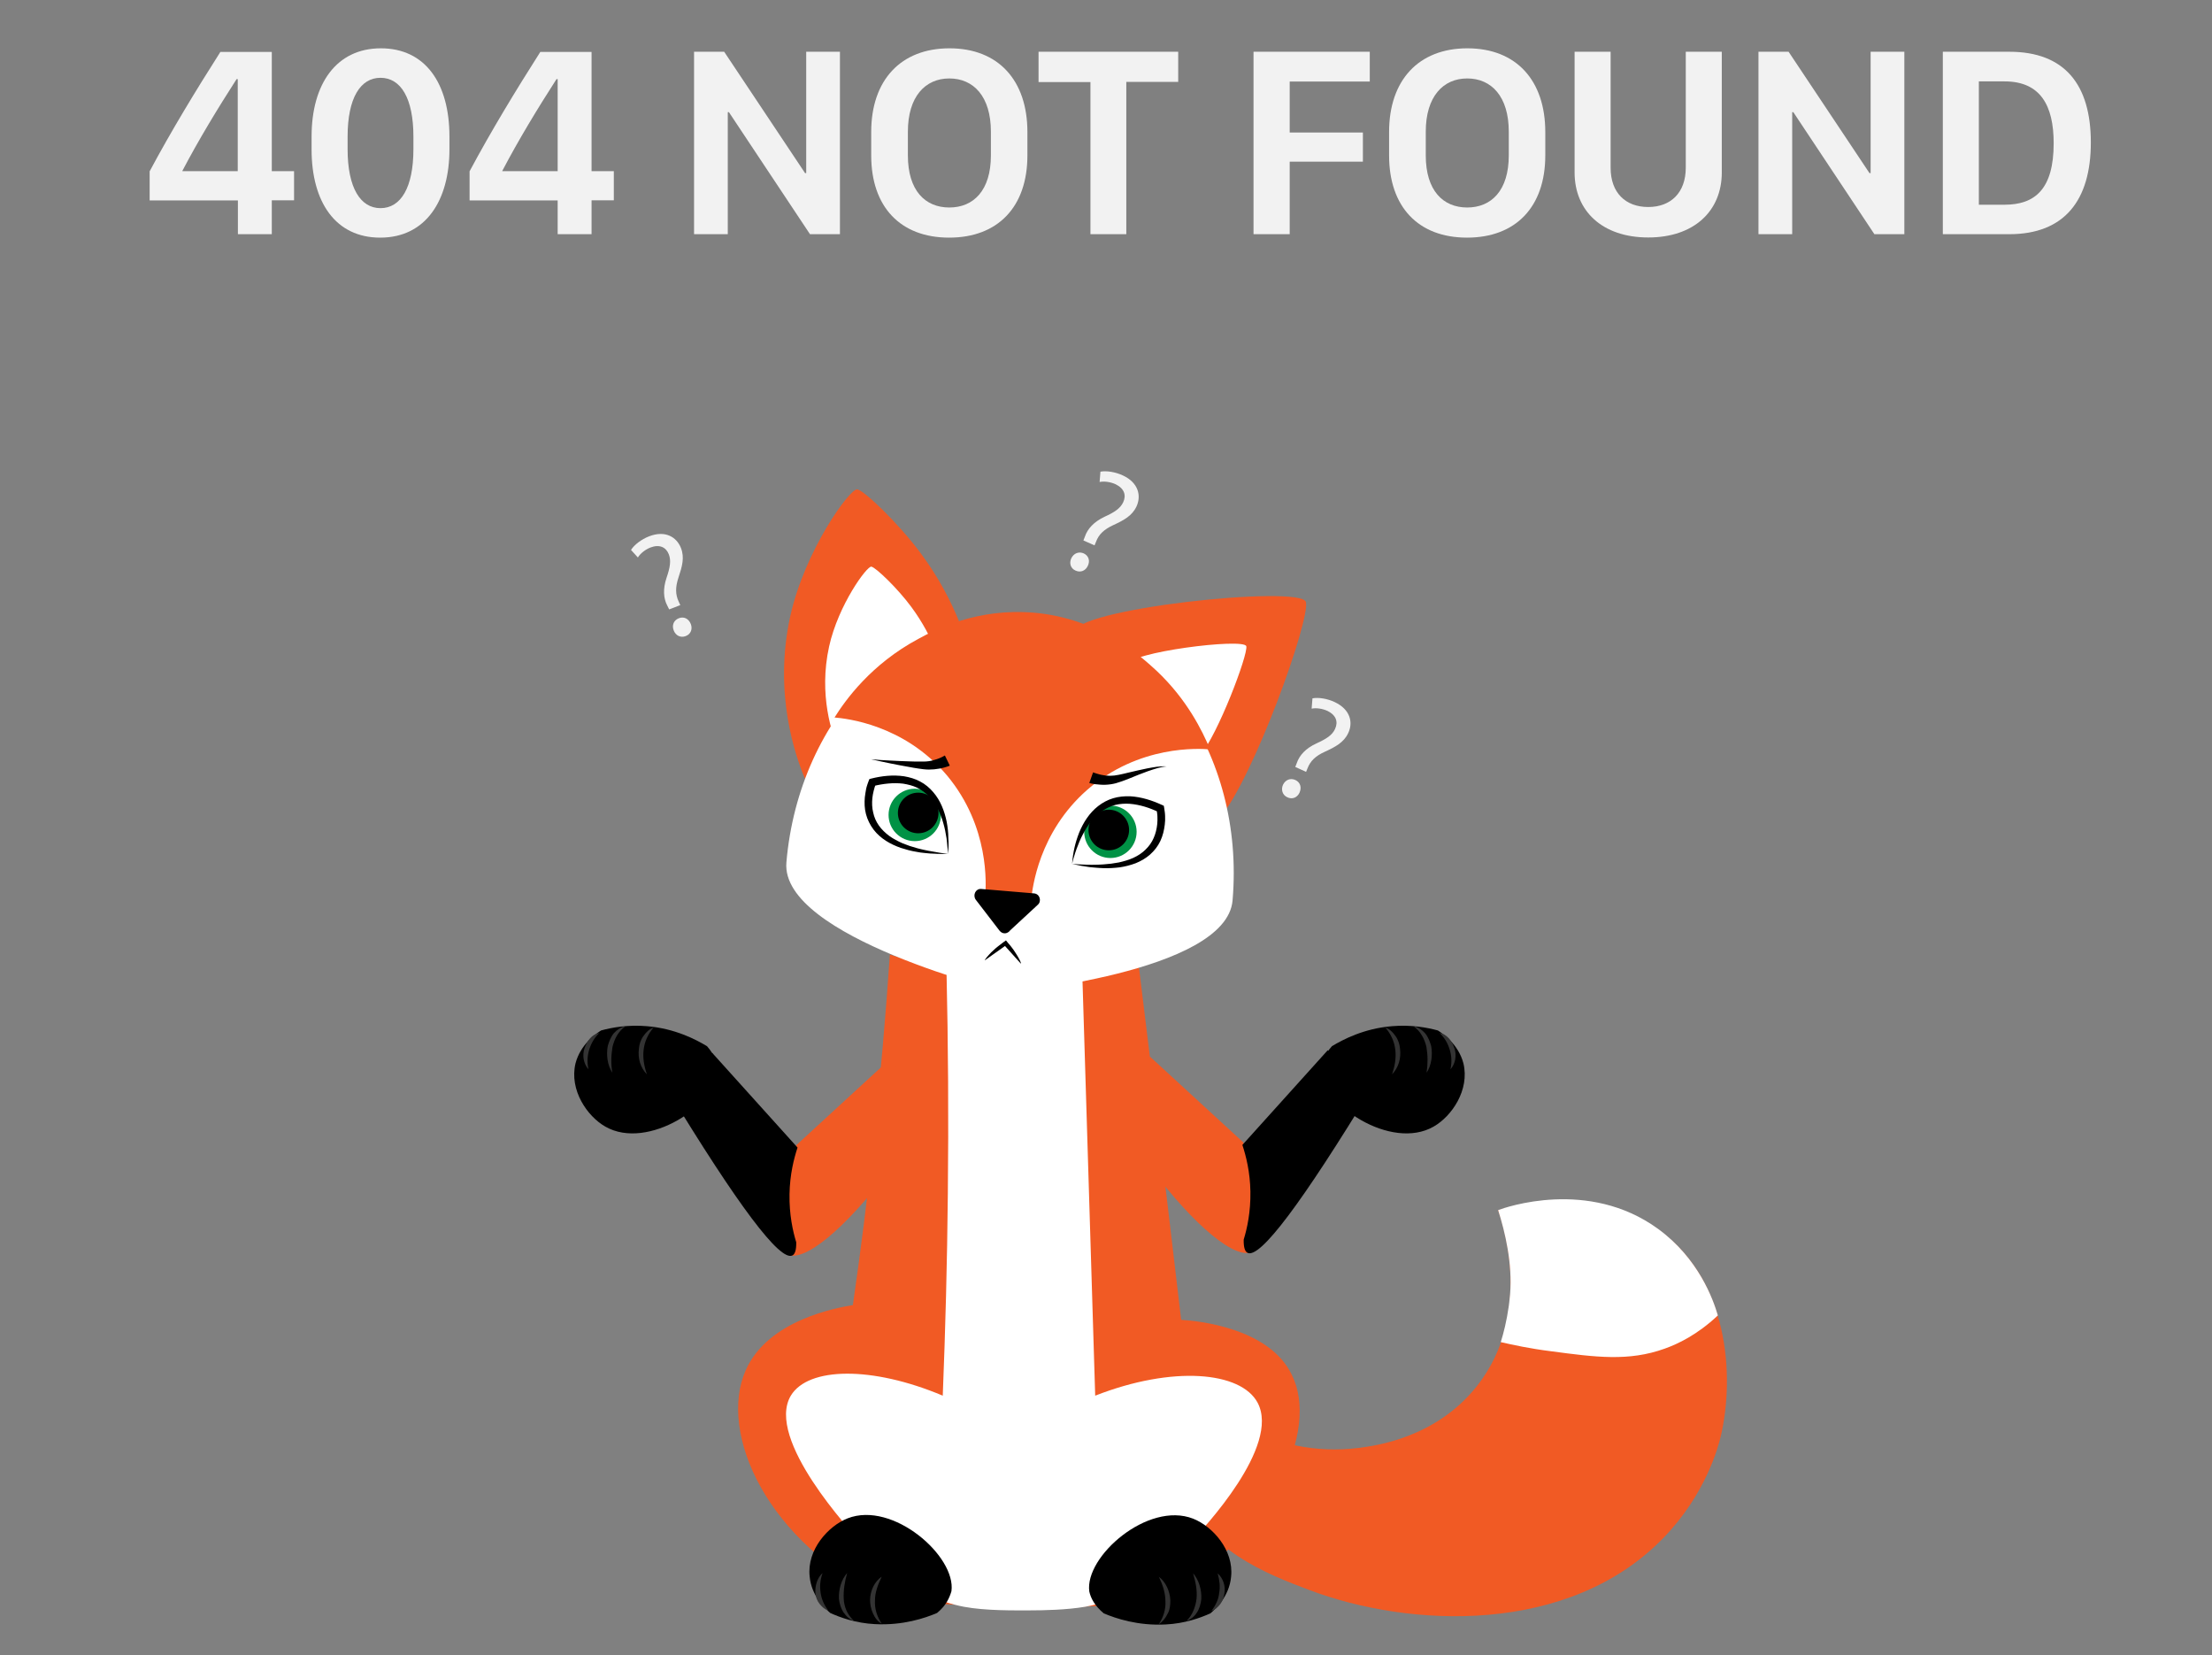 <?xml version="1.0" encoding="utf-8"?>
<!-- Generator: Adobe Illustrator 22.0.1, SVG Export Plug-In . SVG Version: 6.00 Build 0)  -->
<svg version="1.0" xmlns="http://www.w3.org/2000/svg" xmlns:xlink="http://www.w3.org/1999/xlink" x="0px" y="0px"
	 viewBox="0 0 1351 1010.6" style="enable-background:new 0 0 1351 1010.6;" xml:space="preserve">
<rect x="0" y="0" width="1351" height="1010.6" fill="#808080" stroke="none"/>
<style type="text/css">
	.st0{fill:#F2F2F2;}
	.st1{fill:#F15A24;}
	.st2{fill:#FFFFFF;}
	.st3{fill:#333333;}
	.st4{fill:#009245;}
</style>
<g id="Слой_2">
	<g>
		<path class="st0" d="M408.7,372.1l-1.1-2.2c-2.4-4.5-2.8-10.2-0.5-17.1c2.1-6.1,2.9-10.4,1.4-14.3c-1.7-4.4-5.7-6.3-11.2-4.2
			c-3.1,1.2-6.2,3.6-7.7,6.1l-4.2-4.6c2-3.2,6.4-6.5,11-8.3c10-3.9,16.9,0.5,19.5,7.1c2.3,5.9,0.7,11.4-1.5,18
			c-2,6-1.9,10.4,0.1,14.7l1,2.2L408.7,372.1z M411.5,385c-1.3-3.2,0-6.3,3.1-7.5c3-1.2,6,0.2,7.3,3.5c1.2,3,0.1,6.2-3.1,7.4
			C415.7,389.6,412.7,388.1,411.5,385z"/>
	</g>
	<g>
		<path class="st0" d="M783.6,479.2c1.5-3.1,4.6-4.3,7.6-2.9c3,1.4,3.9,4.5,2.5,7.7c-1.4,3-4.4,4.3-7.5,2.8
			C783.2,485.4,782.3,482.1,783.6,479.2z M791.1,468.3l0.9-2.3c1.6-4.8,5.5-9.1,12.1-12.1c5.9-2.7,9.6-5,11.3-8.8
			c2-4.3,0.7-8.4-4.6-11c-3-1.4-6.9-2-9.7-1.4l0.5-6.3c3.7-0.7,9.2,0.2,13.6,2.3c9.7,4.6,11.3,12.6,8.2,19
			c-2.7,5.7-7.9,8.4-14.2,11.3c-5.8,2.6-8.9,5.7-10.6,10.1l-0.9,2.2L791.1,468.3z"/>
	</g>
	<g>
		<path class="st0" d="M654.3,340.9c1.5-3.1,4.6-4.3,7.6-3c3,1.4,4,4.5,2.5,7.6c-1.4,3-4.4,4.3-7.5,2.9
			C653.9,347.1,652.9,343.9,654.3,340.9z M661.7,330l0.9-2.3c1.6-4.8,5.5-9.1,12.1-12.2c5.9-2.7,9.5-5,11.3-8.8
			c2-4.3,0.7-8.4-4.6-11c-3-1.4-6.9-2-9.8-1.4l0.5-6.3c3.7-0.7,9.2,0.2,13.7,2.3c9.7,4.5,11.3,12.6,8.3,19
			c-2.7,5.7-7.8,8.4-14.1,11.3c-5.8,2.7-8.9,5.7-10.6,10.2l-0.9,2.2L661.7,330z"/>
	</g>
	<g>
		<path class="st0" d="M166,31.6v72.9h13.6v17.8H166V143h-20.7v-20.6H91.4v-17.8c13.1-24.5,28.1-49.2,43.2-72.9H166z M145.2,104.6
			V48.3h-0.7c-11.4,17.7-23.2,37.1-33.1,56v0.2H145.2z"/>
		<path class="st0" d="M190.3,83.4c0-32.4,15.3-53.9,42.3-53.9c27.2,0,41.9,21.4,41.9,53.9v7.8c0,31-14.3,53.9-42.3,53.9
			c-27.2,0-41.9-21.6-41.9-53.9V83.4z M212.3,91c0,23.8,7.9,36.1,20.1,36.1c12.3,0,20.1-12.4,20.1-36.1v-7.5c0-23.7-7.8-36-20.1-36
			c-12.2,0-20.1,12.2-20.1,36V91z"/>
		<path class="st0" d="M361.3,31.6v72.9h13.6v17.8h-13.6V143h-20.7v-20.6h-53.8v-17.8c13.1-24.5,28.1-49.2,43.2-72.9H361.3z
			 M340.6,104.6V48.3h-0.7c-11.4,17.7-23.2,37.1-33.1,56v0.2H340.6z"/>
		<path class="st0" d="M423.9,143V31.6h18.4l49.4,74.1h0.7V31.6h20.6V143h-18.3l-49.5-74.5h-0.7V143H423.9z"/>
		<path class="st0" d="M532.1,80.6c0-31.7,18.1-51.1,47.8-51.1c29.9,0,47.6,19.6,47.6,51.1v14.3c0,31.4-18,50.2-47.8,50.2
			s-47.6-18.8-47.6-50.2V80.6z M554.5,94.9c0,21.5,10.6,31.8,25.3,31.8c14.8,0,25.4-10.4,25.4-31.8V80.4c0-21.5-10.6-32.5-25.4-32.5
			c-14.7,0-25.3,11.1-25.3,32.5V94.9z"/>
		<path class="st0" d="M666,143V50.1h-31.7V31.6h85.3v18.4h-31.7V143H666z"/>
		<path class="st0" d="M765.6,143V31.6h71v18.2h-48.9v31.1h44.7v17.8h-44.7V143H765.6z"/>
		<path class="st0" d="M848.4,80.6c0-31.7,18.1-51.1,47.8-51.1c29.9,0,47.6,19.6,47.6,51.1v14.3c0,31.4-18,50.2-47.8,50.2
			s-47.6-18.8-47.6-50.2V80.6z M870.8,94.9c0,21.5,10.6,31.8,25.3,31.8c14.8,0,25.4-10.4,25.4-31.8V80.4c0-21.5-10.6-32.5-25.4-32.5
			c-14.7,0-25.3,11.1-25.3,32.5V94.9z"/>
		<path class="st0" d="M983.7,102.4c0,15.3,9.1,24,23,24c13.7,0,22.9-8.7,22.9-24V31.6h22v73.7c0,23.6-17,39.7-44.9,39.7
			c-28.1,0-45-16.2-45-39.7V31.6h22V102.4z"/>
		<path class="st0" d="M1074,143V31.6h18.4l49.4,74.1h0.7V31.6h20.6V143h-18.3l-49.5-74.5h-0.7V143H1074z"/>
		<path class="st0" d="M1227.2,31.6c33.9,0,49.8,20.1,49.8,55.4c0,35.4-16.2,56-49.8,56h-40.6V31.6H1227.2z M1208.6,125h15.7
			c18.5,0,30-9.4,30-37.5c0-23-8-37.8-30-37.8h-15.7V125z"/>
	</g>
</g>
<g id="Слой_1">
	<g id="хвост_1_">
		<path class="st1" d="M829.8,884.1c10.2-1.3,47.1-6,72.2-37.7c35.9-45.3,14.3-104,13-107.4c7.5-2.4,55.4-16.9,96,10.6
			c45.1,30.5,48.7,90.8,39.9,127.7c-1.4,5.7-8.8,34.8-35,61.8c-57.7,59.5-155,55-216.4,31.7c-24.9-9.4-66-25-76.5-62.7
			c-6.5-23.2,1.6-44.9,7-56.3C736.5,857.7,775.7,891,829.8,884.1z"/>
		<path class="st2" d="M916.6,819.5c1.7-5.4,3.6-12.8,4.9-22c0,0,0.5-3.7,0.8-7.3c1.5-18.7-3-37.7-7.3-51.3
			c4.5-1.7,55.1-19.5,97.6,11.4c24.9,18.1,33.8,43.3,36.6,52.9c-12.6,11.9-24.6,17.5-32.5,20.3c-21.9,7.9-42.2,5.2-69.2,1.6
			C934.6,823.5,924,821.2,916.6,819.5z"/>
	</g>
	<g id="туловище_1_">
		<path class="st1" d="M704.7,978.9c-27.3,1.9-57,2.8-88.7,2.2c-26.1-0.6-50.8-2.2-74-4.3c-74-34.6-103.4-102-86.6-140
			c13.5-30.9,55.8-38.3,65.5-39.9c4.7-32.6,9-66.3,12.7-101.1c4.2-38.8,7.4-76.5,9.9-112.9c8.5,2.6,20,5.8,33.8,8.7
			c14,2.9,26.7,4.5,33.8,5.2c33,3,66.6-5.3,84-10.4c4.7,38,9.3,75.9,13.8,113.9c4.2,35.2,8.4,70.4,12.5,105.6
			c10.3,0.6,53.7,4.9,67.5,33.4C806,872.9,778.4,939,704.7,978.9z"/>
		<path class="st2" d="M662.7,981.1c-11.2,1.9-25,2.2-33.8,2.2c-9.4,0-26.7,0.3-40.2-2.2c-31.1-5.9-52.3-28.1-63.4-39.9
			c-5-5.6-58.1-62.4-42.3-89c10.6-17.6,49.6-18.2,92.8,0c1.6-40.1,2.7-81.2,3.1-123.3c0.5-46.4,0.2-91.6-0.8-135.5
			c5.2,2.5,12.9,5.7,22.8,7.3c5.3,0.9,10.9,1.3,22,0.8c9.5-0.4,22.6-1.4,38.2-4.1c2.6,84.9,5.2,169.9,7.8,254.8
			c47.3-18.5,89-14.8,99.2,4.3c14.1,26.6-33.2,77-40.2,84.4C718.8,951.1,695.9,975.2,662.7,981.1z"/>
	</g>
	<g id="лапки_1_">
		<path d="M572.3,984.9c-7.3,3.1-20.8,7.7-37.9,6.8c-11.7-0.6-21.1-4-27.3-6.8c-2.9-2.5-11.5-10.2-12.6-22.3
			c-1.8-16.4,11.5-30.9,23.2-35.5c27.6-10.8,66.4,23.2,63.4,44.5C579.9,975.6,577.9,980.3,572.3,984.9z"/>
		<path d="M431.8,638.8c-6.8-4.1-19.6-10.8-36.6-12.2c-11.7-1-21.5,0.8-28.1,2.6c-3.1,2-12.6,8.5-15.6,20.1
			c-3.9,16.2,7.1,32.3,18.2,38.6c25.9,14.9,68.8-13.4,68.6-35.1C438.2,649.1,436.4,644,431.8,638.8z"/>
		<g>
			<path class="st3" d="M395.1,656c-3.9-4-5.6-9.6-4.9-15.5c0.2-2.8,1.2-5.8,2.8-7.9c1.6-2.4,3.8-4.4,6.2-5.2
				c-3.5,4.1-5.5,8.6-6.1,13.6C392.5,646,393.4,651,395.1,656z"/>
		</g>
		<g>
			<path class="st3" d="M359.4,652.9c-3-3.3-3.9-8.6-2.4-12.8c0.7-2.1,1.7-4.2,3.3-6s3.4-2.9,5.8-3.4c-3.1,2.9-5.1,6.5-6.2,10.1
				C358.7,644.8,358.5,648.5,359.4,652.9z"/>
		</g>
		<g>
			<path class="st3" d="M374,655c-3-4.5-3.8-10.8-2.8-16.3c0.8-2.7,1.8-5.5,3.7-7.8c1.9-2.1,4.3-3.8,7-4.2
				c-4.3,3.1-6.6,7.6-7.8,12.5C373.2,644.5,373.1,649.7,374,655z"/>
		</g>
		<g>
			<path class="st3" d="M538.5,962.7c-2.3,4.9-4.1,9.6-4.1,14.5c-0.3,4.9,1.2,9.9,4.1,14.2c-2.3-1.2-4.1-3.4-5.3-6.2
				c-1.2-2.5-1.8-5.6-1.8-8.3C531.5,971.3,534.1,965.7,538.5,962.7z"/>
		</g>
		<g>
			<path class="st3" d="M502.4,960.5c-1.5,4.3-1.8,8-1.2,12.1c0.6,4,2.1,7.4,4.7,10.8c-2.1-0.6-3.8-2.2-5.3-4
				c-1.5-1.9-2.3-4-2.6-6.5C497.7,968.2,499.2,963.3,502.4,960.5z"/>
		</g>
		<g>
			<path class="st3" d="M517.4,960.5c-1.5,5.3-2.3,10.5-2.1,15.5s2.1,9.9,6.2,13.6c-2.6-0.6-4.7-2.8-6.5-5.3c-1.5-2.5-2.3-5.3-2.6-8
				C512.1,970.4,513.9,964.5,517.4,960.5z"/>
		</g>
		<path d="M674.1,985.1c7.3,3.1,20.8,7.7,37.9,6.8c11.7-0.6,21.1-4,27.3-6.8c2.9-2.5,11.5-10.2,12.6-22.3
			c1.8-16.4-11.5-30.9-23.2-35.5c-27.6-10.8-66.4,23.2-63.4,44.5C666.2,975.8,668.5,980.4,674.1,985.1z"/>
		<g>
			<path class="st3" d="M707.8,962.8c4.1,3.1,6.8,8.7,7,14.5c0,2.8-0.3,5.9-1.8,8.3c-1.2,2.5-2.9,4.6-5.3,6.2
				c2.9-4.3,4.4-9.3,4.1-14.2C711.7,972.4,710.2,967.8,707.8,962.8z"/>
		</g>
		<g>
			<path class="st3" d="M743.7,960.7c3.2,2.8,5,7.7,4.1,12.4c-0.3,2.5-1.2,4.6-2.6,6.5c-1.5,1.9-3.2,3.4-5.3,4
				c2.6-3.4,4.4-7.1,4.7-10.8C745.4,968.7,744.8,964.7,743.7,960.7z"/>
		</g>
		<g>
			<path class="st3" d="M728.7,960.7c3.5,4,5.3,9.9,5,15.8c-0.3,2.8-1.2,5.9-2.6,8c-1.5,2.5-3.8,4.3-6.5,5.3
				c3.8-3.7,5.6-8.7,6.2-13.6C731.3,970.9,730.2,965.9,728.7,960.7z"/>
		</g>
		<path class="st1" d="M543.2,647c-18.9,17.4-37.8,34.7-56.7,52.1c-11,33-14.9,61.5-5.7,66.7c9.9,5.6,35.4-15.4,62.4-51.3
			c1.4-22.5,2.7-45,4.1-67.5"/>
		<path d="M435,642.9c17.4,19.3,34.7,38.5,52.1,57.8c-2.2,6.7-4.7,16.4-4.9,28.5c-0.2,12.4,2,22.5,4.1,29.3c0.1,4.6-0.7,7.3-2.4,8.1
			c-7.6,3.6-33.1-30.3-76.5-101.7L435,642.9z"/>
		<path d="M813.5,638.8c6.8-4.1,19.6-10.8,36.6-12.2c11.7-1,21.5,0.8,28.1,2.6c3.1,2,12.6,8.5,15.6,20.1
			c3.9,16.2-7.1,32.3-18.2,38.6c-25.9,14.9-68.8-13.4-68.6-35.1C807.1,649.1,808.8,644,813.5,638.8z"/>
		<g>
			<path class="st3" d="M850.2,656c3.9-4,5.6-9.6,4.9-15.5c-0.2-2.8-1.2-5.8-2.8-7.9c-1.6-2.4-3.8-4.4-6.2-5.2
				c3.5,4.1,5.5,8.6,6.1,13.6C852.8,646,851.9,651,850.2,656z"/>
		</g>
		<g>
			<path class="st3" d="M885.9,652.9c3-3.3,3.9-8.6,2.4-12.8c-0.7-2.1-1.7-4.2-3.3-6s-3.4-2.9-5.8-3.4c3.1,2.9,5.1,6.5,6.2,10.1
				C886.6,644.8,886.8,648.5,885.9,652.9z"/>
		</g>
		<g>
			<path class="st3" d="M871.3,655c3-4.5,3.8-10.8,2.8-16.3c-0.8-2.7-1.8-5.5-3.7-7.8c-1.9-2.1-4.3-3.8-7-4.2
				c4.3,3.1,6.6,7.6,7.8,12.5C872.1,644.5,872.1,649.7,871.3,655z"/>
		</g>
	</g>
	<g id="Слой_1_2_">
		<path class="st1" d="M797.6,367.6c-2.7-10.7-144.8,4.3-141.4,19c3.4,14.7,67.6,138.6,88.4,113.4
			C765.7,475.1,800.3,378.5,797.6,367.6z"/>
		<path class="st1" d="M585.7,379.3c-4.7-11.6-12-26.2-23.3-41.4c-13.4-18.1-34.4-38.3-38.8-39.1s-32,37.2-40.9,77.3
			c-10.5,47.4,3.2,85.6,8.9,99.4C523,443.4,554.3,411.4,585.7,379.3z"/>
		<path class="st2" d="M571.3,396.7c-3-7.3-7.6-16.5-14.7-26.1c-8.4-11.4-21.7-24.1-24.4-24.6c-2.7-0.5-20.2,23.4-25.8,48.7
			c-6.6,29.9,2,53.9,5.6,62.6C531.8,437.1,551.5,416.9,571.3,396.7z"/>
		<path class="st2" d="M761.2,394.6c-1.4-5.3-73.2,3.9-71.7,11.2s32.6,68.7,43.4,55.6C743.9,448.4,762.3,399.8,761.2,394.6z"/>
		<path class="st2" d="M630.3,375.3c-75.3-6.4-142.3,61.4-150,151.3c-3.9,45.7,134.5,79.5,134.5,79.5s134.2-12.1,138-56.3
			C760.5,459.9,705.6,381.7,630.3,375.3z"/>
		<path class="st1" d="M629.8,549.6c-9.4-0.8-18.7-1.6-28.1-2.4c0.6-6.8,2.8-42.4-23.3-73.7c-26.4-31.3-61.9-34.8-68.7-35.4
			c6.7-10.7,22.4-32.6,51.2-48c10.4-5.7,35.9-18.9,70.4-16c40.3,3.4,66,27.1,75,35.4c18.7,17.6,28,36.7,32.8,48.1
			c-6.5-0.6-43.5-2.9-75.1,24.7C634.4,508.3,630.5,542.3,629.8,549.6z"/>
		<g>
			<polygon points="613.8,566 599.2,546.9 631.4,549.7 			"/>
			<g>
				<path d="M616.9,563.4c-4.9-6.4-9.7-12.6-14.6-19c-1.2,2.2-2.2,4.3-3.4,6.5c10.7,0.9,21.3,1.8,32.2,2.7c-0.8-2.4-1.4-4.6-2.3-7
					c-6,5.5-11.6,10.8-17.6,16.3c-3.7,3.3,1.3,9.5,5,5.9c6-5.5,11.6-10.8,17.6-16.3c2.5-2.1,1.4-6.7-2.3-7
					c-10.7-0.9-21.3-1.8-32.2-2.7c-3.4-0.3-5.3,3.7-3.4,6.5c4.9,6.4,9.7,12.6,14.6,19C614,572.5,619.9,567.5,616.9,563.4z"/>
			</g>
		</g>
	</g>
	<path class="st2" d="M578.9,521.4c0,0,4.6-56.3-46.1-43.6C532.8,477.8,514.2,518.5,578.9,521.4z"/>
	<path class="st2" d="M654.8,527.5c0,0,6.4-56.3,53.9-33.9C708.7,493.6,719,537.4,654.8,527.5z"/>
	<circle class="st4" cx="678.2" cy="507.9" r="16"/>
	<g>
		<path d="M654.8,527.5c0.2-3.2,0.7-6.5,1.4-9.7c0.7-3.2,1.7-6.3,2.9-9.4c2.5-6.1,6.2-12,11.6-16.2c2.7-2.1,5.8-3.8,9.2-4.8
			c3.3-1,6.9-1.3,10.3-1.2c6.9,0.4,13.4,2.5,19.5,5.3l1.1,0.5l0.2,1.1c0.2,1,0.3,1.8,0.4,2.7c0.1,0.9,0.2,1.7,0.2,2.6
			c0.1,1.7,0,3.4-0.2,5.1c-0.4,3.4-1.2,6.8-2.7,10c-1.5,3.2-3.7,6-6.3,8.3c-2.6,2.3-5.6,4-8.8,5.3c-3.2,1.2-6.4,2-9.7,2.5
			c-3.3,0.4-6.6,0.6-9.8,0.5c-1.6-0.1-3.3-0.1-4.9-0.3c-1.6-0.2-3.2-0.2-4.8-0.5l-2.4-0.4c-0.8-0.1-1.6-0.2-2.4-0.4
			C657.9,528.2,656.3,527.8,654.8,527.5z M654.8,527.5c3.4,0.3,6.4,0.4,9.6,0.5c1.6,0.1,3.2,0,4.8,0c1.6,0,3.2-0.1,4.8-0.2
			c3.2-0.2,6.3-0.6,9.4-1.2c3-0.7,6-1.5,8.8-2.8c2.8-1.3,5.3-2.9,7.4-5c2.1-2,3.9-4.5,5-7.1c1.2-2.7,1.9-5.6,2.2-8.6
			c0.1-1.5,0.2-3,0.1-4.5c0-0.8-0.1-1.5-0.2-2.2c-0.1-0.7-0.2-1.5-0.3-2.1l1.3,1.6c-5.6-2.7-11.6-4.6-17.7-5.1c-3-0.2-6,0-8.9,0.7
			c-2.9,0.8-5.6,2.1-8.1,3.8c-5,3.5-8.8,8.6-11.7,14.3c-1.5,2.8-2.7,5.8-3.8,8.8c-0.6,1.5-1,3-1.5,4.6
			C655.5,524.4,655.1,526,654.8,527.5z"/>
	</g>
	<circle class="st4" cx="558.7" cy="497.6" r="16"/>
	<g>
		<path d="M578.9,521.4c0-1.6-0.1-3.2-0.3-4.8c-0.1-1.6-0.3-3.2-0.5-4.8c-0.5-3.2-1.1-6.3-2-9.3c-1.7-6.1-4.5-11.8-8.7-16.2
			c-2.1-2.2-4.5-3.9-7.2-5.3c-2.7-1.3-5.6-2-8.6-2.5c-6-0.7-12.2,0-18.3,1.5l1.6-1.3c-0.2,0.6-0.5,1.3-0.7,2
			c-0.2,0.7-0.4,1.4-0.6,2.2c-0.4,1.5-0.6,2.9-0.8,4.4c-0.3,3-0.2,6,0.5,8.8c0.6,2.9,1.8,5.6,3.5,8c1.7,2.4,3.9,4.5,6.3,6.3
			c2.5,1.8,5.2,3.2,8.1,4.5c2.9,1.2,5.9,2.2,8.9,3c1.5,0.4,3.1,0.8,4.6,1.1c1.6,0.3,3.1,0.7,4.7,0.9
			C572.6,520.5,575.5,521,578.9,521.4z M578.9,521.4c-1.5,0-3.1,0-4.8,0c-0.9,0-1.7,0-2.5-0.1l-2.4-0.1c-1.6,0-3.2-0.3-4.8-0.4
			c-1.6-0.1-3.2-0.4-4.8-0.7c-3.2-0.5-6.4-1.4-9.5-2.4c-3.1-1.1-6.2-2.5-9-4.3c-2.8-1.8-5.5-4.1-7.6-6.9c-2.1-2.8-3.7-6-4.6-9.4
			c-0.9-3.4-1-6.9-0.7-10.3c0.2-1.7,0.5-3.4,0.8-5.1c0.2-0.8,0.4-1.7,0.7-2.5c0.3-0.8,0.5-1.6,0.9-2.5l0.4-1l1.1-0.3
			c6.4-1.6,13.2-2.4,20.1-1.4c3.4,0.6,6.7,1.5,9.8,3.2c3.1,1.6,5.8,3.9,8,6.5c4.5,5.2,6.9,11.7,8.2,18.1c0.6,3.2,1,6.5,1,9.8
			C579.5,514.9,579.4,518.2,578.9,521.4z"/>
	</g>
	<g>
		<path d="M580.1,467.5c-0.6,0.3-1.1,0.4-1.6,0.6c-0.5,0.2-1,0.3-1.6,0.5c-1,0.3-2.1,0.5-3.1,0.7c-2.1,0.4-4.3,0.6-6.5,0.6
			c-1.1,0-2.2-0.1-3.2-0.2c-1-0.1-2-0.3-3-0.4c-2-0.3-3.9-0.6-5.9-1c-3.9-0.7-7.8-1.4-11.6-2.2c-3.9-0.8-7.7-1.6-11.6-2.5
			c3.9,0.4,7.9,0.6,11.8,0.8c3.9,0.2,7.9,0.4,11.8,0.5c2,0.1,3.9,0.1,5.9,0.1c1,0,1.9,0,2.9,0c1,0,1.8-0.1,2.7-0.2
			c1.7-0.2,3.5-0.7,5.2-1.3c0.8-0.3,1.7-0.6,2.5-1c0.4-0.2,0.8-0.4,1.2-0.6c0.4-0.2,0.8-0.4,1.1-0.6L580.1,467.5z"/>
	</g>
	<g>
		<path d="M667.6,471.6c0.3,0.1,0.7,0.3,1.1,0.4c0.4,0.1,0.8,0.3,1.3,0.4c0.9,0.3,1.7,0.5,2.6,0.7c1.8,0.4,3.5,0.6,5.3,0.6
			c1.8,0,3.5-0.2,5.4-0.6c1.9-0.4,3.8-0.8,5.7-1.3c3.8-0.9,7.7-1.8,11.6-2.6c2-0.4,3.9-0.7,5.9-1c2-0.2,4-0.4,6-0.2
			c-2,0.1-3.9,0.6-5.8,1.1c-1.9,0.5-3.7,1.2-5.6,1.8c-3.7,1.3-7.3,2.8-11,4.3c-1.8,0.7-3.7,1.5-5.6,2.1c-1.9,0.7-4,1.3-6.2,1.6
			c-2.2,0.3-4.3,0.4-6.5,0.2c-1.1-0.1-2.2-0.2-3.2-0.3c-0.5-0.1-1.1-0.2-1.6-0.3c-0.6-0.1-1-0.2-1.7-0.4L667.6,471.6z"/>
	</g>
	<g>
		<path d="M601.5,586.1c0.7-1.1,1.6-2.1,2.5-3.1l1.3-1.4c0.5-0.5,0.9-0.9,1.4-1.3c0.9-0.9,1.9-1.7,2.9-2.5c1-0.8,2-1.6,3-2.3
			l1.8-1.3l1.3,1.6c0.8,0.9,1.6,1.8,2.3,2.8c0.7,1,1.5,1.9,2.1,3c0.7,1,1.3,2.1,1.9,3.1c0.6,1.1,1.2,2.2,1.6,3.4l-0.2,0.2
			c-3.3-3.6-6.5-7.2-9.7-10.8l0.3,0l-6.2,4.4c-2.1,1.5-4.1,2.9-6.2,4.4L601.5,586.1z"/>
	</g>
	<circle cx="560.8" cy="496.4" r="12.4"/>
	<circle cx="677.2" cy="506.8" r="12.4"/>
	<path class="st1" d="M702.6,645.4c18.9,17.4,37.8,34.7,56.7,52.1c11,33,14.9,61.5,5.7,66.7c-9.9,5.6-35.4-15.4-62.4-51.3
		c-1.4-22.5-2.7-45-4.1-67.5"/>
	<path d="M810.9,641.3c-17.4,19.3-34.7,38.5-52.1,57.8c2.2,6.7,4.7,16.4,4.9,28.5c0.2,12.4-2,22.5-4.1,29.3
		c-0.1,4.6,0.7,7.3,2.4,8.1c7.6,3.6,33.1-30.3,76.5-101.7L810.9,641.3z"/>
</g>
</svg>
